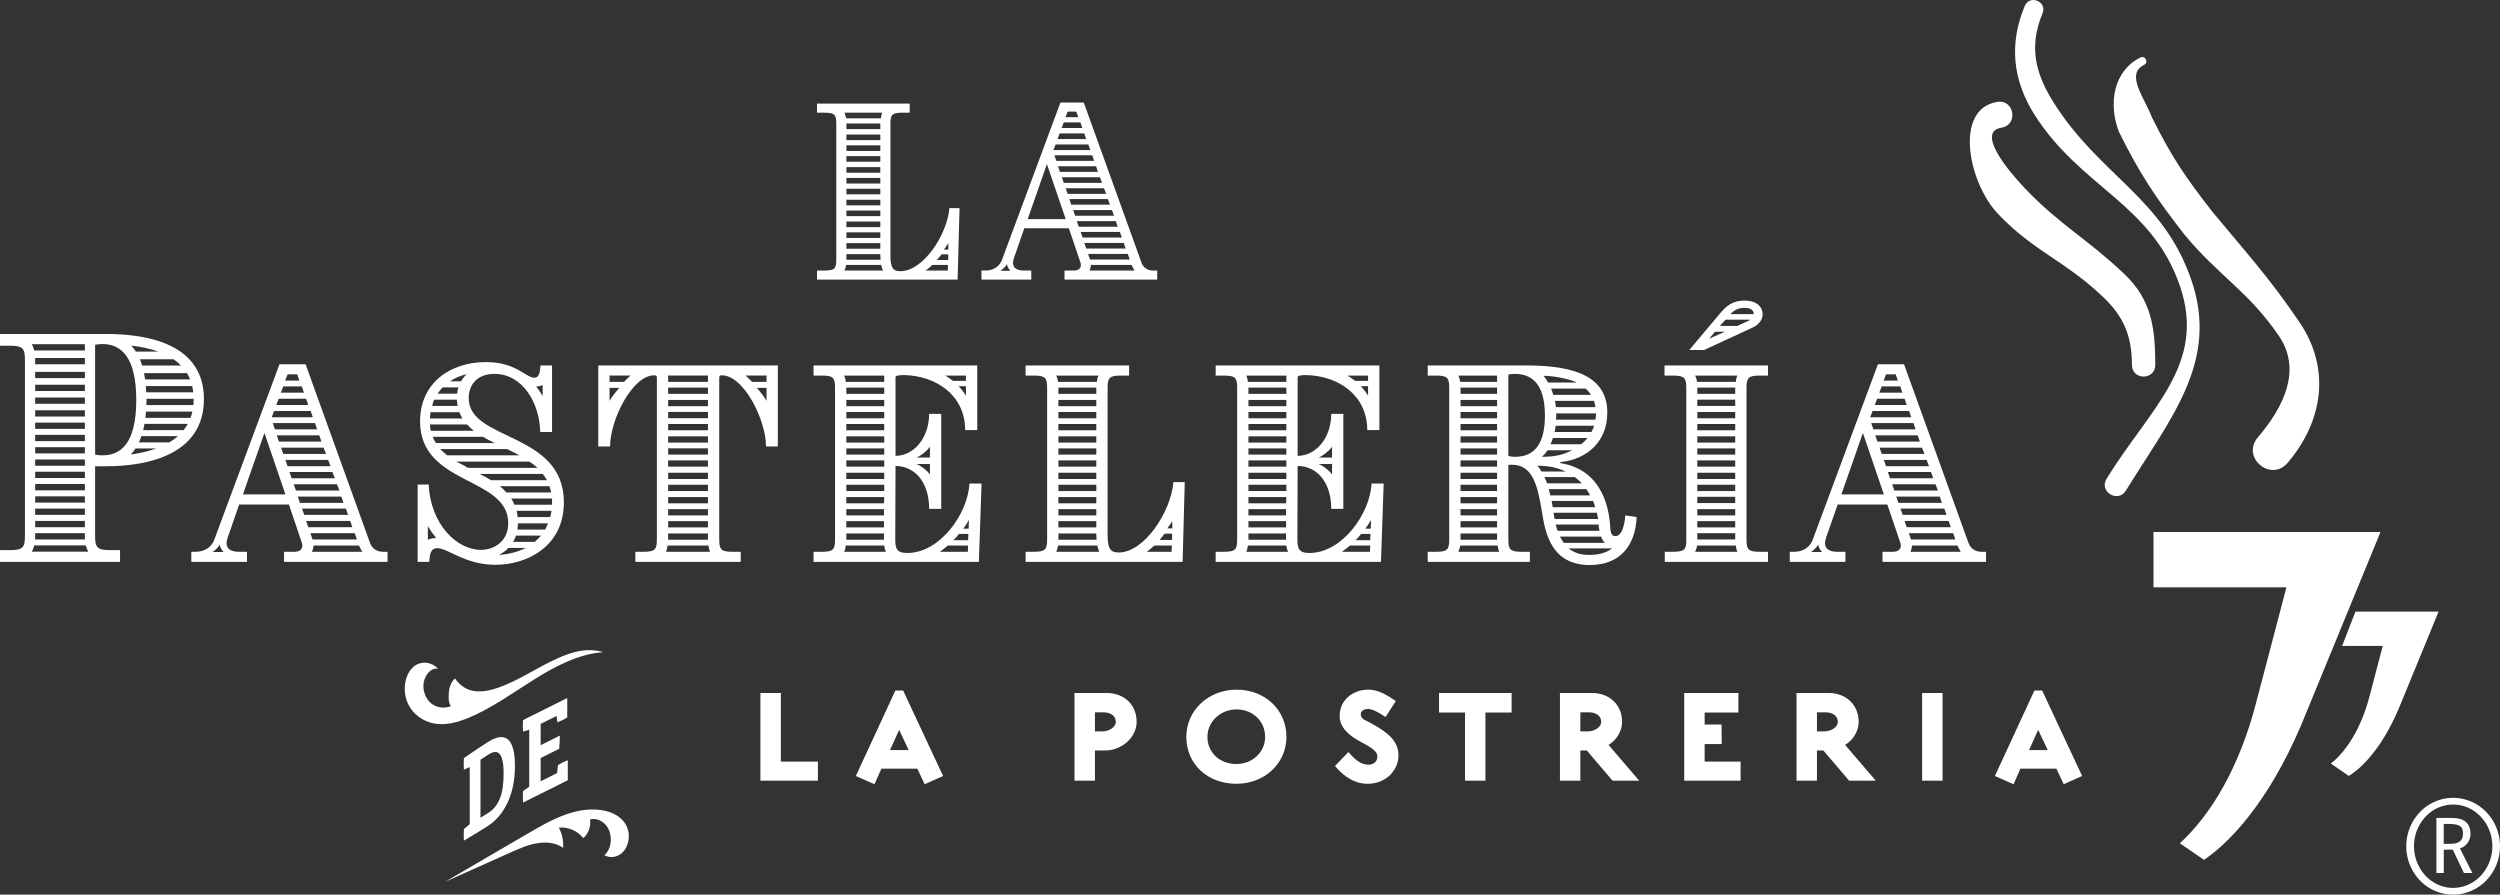 <svg width="204" height="73" viewBox="0 0 204 73" fill="none" xmlns="http://www.w3.org/2000/svg">
<rect x="0" y="0" width="204" height="73" fill="#333333" stroke="none"/>
<path fill-rule="evenodd" clip-rule="evenodd" d="M167.094 61.203H165.572L166.315 59.555L167.094 61.203ZM169.901 63.322L166.642 56.349H166.008L162.783 63.322L164.305 63.993L164.866 62.724H167.8L168.398 63.993L169.901 63.322ZM158.513 56.548H156.846V63.702H158.513V56.548ZM149.966 58.902C149.966 59.337 149.422 59.682 148.861 59.682H148.263V58.124H148.951C149.586 58.124 149.966 58.45 149.966 58.902ZM153.062 63.703L150.563 60.786C151.215 60.388 151.668 59.664 151.668 58.902C151.668 57.581 150.708 56.548 149.205 56.548H146.596V63.703H148.263V61.239H148.788L150.889 63.703H153.062ZM142.033 63.703V62.145H139.099V60.714H140.493L140.475 59.12H139.099V58.142H141.852V56.548H137.432V63.703H142.033ZM130.66 58.902C130.66 59.337 130.117 59.682 129.556 59.682H128.957V58.124H129.646C130.28 58.124 130.66 58.45 130.66 58.902ZM133.757 63.703L131.258 60.786C131.91 60.388 132.363 59.664 132.363 58.902C132.363 57.581 131.403 56.548 129.9 56.548H127.291V63.703H128.957V61.239H129.483L131.584 63.703H133.757ZM123.348 58.142V56.548H117.426V58.142H119.546V63.703H121.211V58.142H123.348ZM114.116 61.637C114.116 60.479 113.246 59.772 111.996 59.084C111.49 58.776 111.037 58.722 111.037 58.269C111.037 57.979 111.362 57.852 111.598 57.852C111.979 57.852 112.358 58.052 113.065 58.504L113.898 57.2C113.046 56.621 112.395 56.277 111.653 56.277C110.403 56.277 109.316 57.11 109.316 58.414C109.316 59.355 110.058 60.008 111 60.515C111.979 61.022 112.395 61.33 112.395 61.729C112.395 62.181 112.033 62.399 111.688 62.399C111 62.399 110.547 61.946 110.022 61.366L108.935 62.507C109.696 63.413 110.565 63.956 111.598 63.956C113.138 63.956 114.116 62.815 114.116 61.637ZM103.234 60.135C103.234 61.384 102.184 62.344 100.897 62.344C99.502 62.344 98.525 61.384 98.525 60.135C98.525 58.867 99.611 57.889 100.897 57.889C102.256 57.889 103.234 58.867 103.234 60.135ZM104.973 60.135C104.973 57.943 103.253 56.277 100.897 56.277C98.634 56.277 96.804 57.943 96.804 60.135C96.804 62.326 98.507 63.956 100.897 63.956C103.144 63.956 104.973 62.326 104.973 60.135ZM91.049 58.902C91.049 59.337 90.505 59.682 89.943 59.682H89.346V58.124H90.034C90.668 58.124 91.049 58.45 91.049 58.902ZM92.75 58.902C92.75 57.563 91.791 56.548 90.288 56.548H87.679V63.703H89.346V61.239H90.179C91.538 61.239 92.75 60.171 92.75 58.902ZM74.147 61.203H72.626L73.369 59.555L74.147 61.203ZM76.956 63.322L73.696 56.349H73.061L69.837 63.322L71.358 63.993L71.92 62.724H74.854L75.452 63.993L76.956 63.322ZM66.741 63.703V62.145H63.717V56.548H62.05V63.703H66.741Z" fill="white"/>
<path fill-rule="evenodd" clip-rule="evenodd" d="M198.988 49.909H192.204L191.116 52.706H194.433L193.396 56.656C192.675 59.51 191.406 61.355 190.195 62.306L191.666 63.314C193.02 62.479 194.663 60.548 195.933 57.347L198.988 49.909ZM188.194 58.149C185.673 64.509 182.472 68.38 179.848 70.164L177.875 68.81C180.338 66.564 182.743 62.715 184.156 57.123L186.572 47.927H175.725V43.413H194.248L188.194 58.149ZM166.669 1.093C165.554 3.77 166.059 5.937 167.551 8.328C171.347 14.368 176.524 16.116 178.824 22.879C181.089 29.512 177.128 34.106 173.471 40.033C172.823 41.084 171.249 40.111 171.898 39.062C175.417 33.354 180.071 29.743 177.888 23.355C175.596 16.612 169.766 15.323 165.98 9.301C164.245 6.521 163.925 3.601 165.219 0.489C165.621 -0.476 167.07 0.126 166.669 1.093ZM174.954 5.297C173.416 6.055 174.977 7.953 175.592 9.563C177.193 12.795 178.323 14.452 180.55 17.304C183.405 20.752 185.121 22.59 187.638 26.292C190.165 30.018 189.622 34.294 186.674 37.761C185.294 39.383 182.86 37.314 184.24 35.691C186.403 33.147 187.822 30.159 185.967 27.427C183.489 23.778 181.067 22.544 178.257 19.148C175.887 16.113 174.603 14.182 172.899 10.743C172.022 8.448 172.464 5.774 174.657 4.694C175.06 4.495 175.356 5.098 174.954 5.297ZM163.315 10.42C161.242 10.754 163.826 13.901 165.249 15.385C168.084 18.361 170.354 19.509 173.329 22.346C175.544 24.435 175.87 26.704 175.87 29.774C175.87 31.044 173.965 31.044 173.965 29.774C173.965 27.403 173.285 25.811 171.574 24.197C168.548 21.313 165.943 20.502 163.06 17.478C160.612 14.922 159.411 8.893 162.975 8.316C164.378 8.089 164.717 10.193 163.315 10.42Z" fill="white"/>
<path d="M49.244 53.215C47.254 53.353 45.374 54.328 43.607 55.432C41.839 56.537 40.123 57.793 38.239 58.572C37.355 58.937 36.414 59.196 35.487 59.049C34.56 58.902 33.644 58.289 33.231 57.283C32.818 56.278 33.048 54.884 33.857 54.32C34.446 53.909 35.256 54.02 35.753 54.581C35.206 54.451 34.714 55.007 34.582 55.657C34.449 56.307 34.725 57.022 35.186 57.397C35.648 57.772 36.26 57.826 36.792 57.624C36.568 57.302 36.598 56.852 36.633 56.434C36.668 56.016 36.848 55.619 37.121 55.356C37.545 55.962 38.087 56.317 38.743 56.396C39.399 56.476 40.06 56.325 40.692 56.103C42.187 55.577 43.559 54.654 45.002 53.953C46.445 53.253 47.727 52.794 49.244 53.215Z" fill="white"/>
<path d="M36.33 71.948C38.566 70.644 40.804 69.34 43.041 68.035C44.043 67.451 45.05 66.865 46.117 66.48C47.183 66.096 48.322 65.918 49.416 66.17C50.184 66.347 50.994 66.829 51.243 67.717C51.416 68.338 51.254 69.074 50.847 69.511C50.441 69.948 49.813 70.061 49.317 69.787C49.833 69.35 49.975 68.478 49.715 67.789C49.454 67.101 48.76 66.695 48.146 66.872C48.236 67.45 47.997 68.053 47.596 68.391C47.099 67.765 46.317 67.457 45.6 67.538C45.874 68.032 45.976 68.597 45.959 69.19C45.321 68.735 44.556 68.692 43.82 68.811C43.084 68.929 42.38 69.242 41.683 69.552C39.864 70.363 38.148 71.137 36.33 71.948Z" fill="white"/>
<path d="M39.846 61.575C39.643 61.705 39.44 61.836 39.208 61.994V66.728C39.425 66.599 39.628 66.468 39.839 66.334C40.694 65.785 41.095 64.831 41.095 63.113C41.095 61.265 40.54 61.13 39.846 61.575ZM39.776 67.423C39.355 67.692 38.485 68.229 37.854 68.594C37.846 68.459 37.84 68.273 37.84 68.134C37.84 67.993 37.846 67.8 37.854 67.655L38.331 67.25V62.596L37.854 62.801C37.846 62.666 37.84 62.48 37.84 62.341C37.84 62.201 37.846 62.006 37.854 61.863C38.535 61.387 39.334 60.855 39.789 60.563C41.123 59.709 42.02 60.073 42.02 62.52C42.02 64.857 41.13 66.556 39.776 67.423Z" fill="white"/>
<path d="M46.332 63.667L42.679 65.489C42.671 65.353 42.663 65.168 42.663 65.027C42.663 64.888 42.671 64.695 42.679 64.551L43.186 64.198V59.544L42.679 59.697C42.671 59.561 42.663 59.375 42.663 59.235C42.663 59.095 42.671 58.902 42.679 58.759L46.288 56.958V58.536C46.183 58.608 46.004 58.707 45.9 58.76C45.788 58.815 45.586 58.906 45.482 58.938L45.415 58.422L44.117 59.069V60.807L45.683 60.026C45.683 60.345 45.661 60.756 45.631 61.101L44.117 61.855V63.753L45.46 63.083L45.527 62.441C45.631 62.369 45.833 62.258 45.945 62.203C46.049 62.15 46.228 62.071 46.332 62.039V63.667Z" fill="white"/>
<path d="M199.408 68.86H199.886C200.066 68.86 200.225 68.846 200.364 68.817C200.502 68.788 200.616 68.74 200.706 68.674C200.796 68.608 200.864 68.522 200.911 68.414C200.957 68.306 200.981 68.175 200.981 68.021C200.981 67.883 200.964 67.763 200.93 67.661C200.896 67.56 200.835 67.478 200.747 67.416C200.659 67.353 200.54 67.307 200.392 67.278C200.244 67.249 200.06 67.235 199.838 67.235H199.408V68.86ZM199.413 71.238H198.81V66.743H200.026C200.254 66.743 200.464 66.763 200.655 66.805C200.847 66.847 201.012 66.92 201.152 67.022C201.292 67.125 201.4 67.261 201.478 67.43C201.555 67.599 201.594 67.81 201.594 68.064C201.594 68.145 201.58 68.241 201.555 68.353C201.529 68.466 201.483 68.579 201.417 68.691C201.351 68.804 201.262 68.908 201.15 69.005C201.037 69.101 200.897 69.175 200.73 69.227L201.743 71.238H201.058L200.146 69.328C200.056 69.331 199.872 69.332 199.592 69.332H199.413V71.238ZM196.982 69.053C196.982 69.362 197.02 69.661 197.096 69.95C197.171 70.239 197.279 70.51 197.419 70.763C197.559 71.015 197.725 71.245 197.918 71.453C198.111 71.66 198.326 71.838 198.562 71.985C198.798 72.133 199.052 72.249 199.324 72.33C199.595 72.412 199.878 72.453 200.17 72.453C200.466 72.453 200.751 72.412 201.024 72.33C201.297 72.249 201.552 72.133 201.789 71.985C202.025 71.838 202.241 71.66 202.437 71.453C202.633 71.245 202.801 71.015 202.939 70.763C203.077 70.51 203.185 70.24 203.262 69.953C203.339 69.665 203.378 69.365 203.378 69.053C203.378 68.741 203.339 68.44 203.262 68.151C203.185 67.862 203.077 67.591 202.939 67.338C202.801 67.086 202.633 66.856 202.437 66.649C202.241 66.441 202.025 66.264 201.789 66.115C201.552 65.968 201.297 65.854 201.024 65.773C200.751 65.693 200.466 65.652 200.17 65.652C199.878 65.652 199.595 65.693 199.324 65.773C199.052 65.854 198.798 65.968 198.562 66.115C198.326 66.264 198.111 66.441 197.918 66.649C197.725 66.856 197.559 67.086 197.419 67.338C197.279 67.591 197.171 67.862 197.096 68.151C197.02 68.44 196.982 68.741 196.982 69.053ZM196.351 69.053C196.351 68.69 196.396 68.34 196.488 68.004C196.58 67.668 196.708 67.354 196.874 67.061C197.04 66.768 197.238 66.502 197.469 66.26C197.701 66.019 197.958 65.813 198.241 65.643C198.524 65.473 198.828 65.34 199.155 65.245C199.481 65.15 199.82 65.103 200.17 65.103C200.524 65.103 200.864 65.15 201.191 65.245C201.517 65.34 201.822 65.473 202.105 65.643C202.387 65.813 202.646 66.019 202.879 66.26C203.112 66.502 203.311 66.768 203.477 67.061C203.642 67.354 203.771 67.668 203.863 68.004C203.954 68.34 204 68.69 204 69.053C204 69.417 203.954 69.766 203.863 70.102C203.771 70.438 203.642 70.752 203.477 71.045C203.311 71.337 203.112 71.605 202.879 71.846C202.646 72.087 202.387 72.292 202.105 72.463C201.822 72.634 201.517 72.766 201.191 72.861C200.864 72.955 200.524 73.003 200.17 73.003C199.82 73.003 199.481 72.955 199.155 72.861C198.828 72.766 198.524 72.634 198.241 72.463C197.958 72.292 197.701 72.087 197.469 71.846C197.238 71.605 197.04 71.337 196.874 71.045C196.708 70.752 196.58 70.438 196.488 70.102C196.396 69.766 196.351 69.417 196.351 69.053Z" fill="white"/>
<path d="M29.563 45.025C29.475 44.887 29.388 44.71 29.322 44.573L29.299 44.513H25.593C25.57 44.69 25.527 44.867 25.461 45.025H29.563ZM29.124 44.022L28.949 43.51H25.329L25.505 44.022H29.124ZM28.751 43.019L28.576 42.507H24.979L25.153 43.019H28.751ZM28.4 42.015L28.225 41.504H24.649L24.824 42.015H28.4ZM28.027 41.032L27.852 40.52H24.298L24.473 41.032H28.027ZM27.698 40.029L27.501 39.517H23.969L24.145 40.029H27.698ZM27.325 39.026L27.128 38.514H23.618L23.794 39.026H27.325ZM26.974 38.042L26.777 37.531H23.289L23.465 38.042H26.974ZM24.43 31.059L24.255 30.548H23.465L23.267 31.059H24.43ZM26.602 37.039L26.404 36.527H22.938L23.113 37.039H26.602ZM24.803 32.043L24.627 31.531H23.113L22.916 32.043H24.803ZM26.229 36.036L26.053 35.524H22.587L22.762 36.036H26.229ZM25.153 33.046L24.979 32.535H22.741L22.544 33.046H25.153ZM25.877 35.033L25.702 34.521H22.258L22.433 35.033H25.877ZM25.527 34.049L25.352 33.538H22.368L22.171 34.049H25.527ZM23.289 40.343L21.578 35.328L19.823 40.343H23.289ZM18.243 45.045C18.068 44.847 17.958 44.651 17.936 44.434C17.826 44.631 17.608 44.867 17.344 45.045H18.243ZM15.611 45.025H15.984C16.686 45.025 17.257 44.651 17.476 44.061L22.806 29.722H24.935L30.199 44.317C30.353 44.749 30.747 45.025 31.252 45.025H31.625V45.85H23.179V45.025H24.013C24.518 45.025 24.671 44.769 24.671 44.513C24.671 44.434 24.649 44.336 24.627 44.277L23.574 41.17H19.516L18.573 43.883C18.529 44.041 18.485 44.178 18.485 44.317C18.485 44.769 18.814 45.025 19.494 45.025H20.152V45.85H15.611V45.025Z" fill="white"/>
<path d="M44.28 31.414C44.17 31.492 43.907 31.532 43.754 31.532C43.907 31.748 44.17 32.102 44.28 32.338V31.414ZM44.477 43.216C44.565 43.058 44.653 42.881 44.719 42.704H42.262C42.262 42.881 42.24 43.058 42.218 43.216H44.477ZM44.895 42.193C44.938 42.035 44.982 41.858 45.004 41.681H42.152C42.196 41.839 42.218 42.016 42.24 42.193H44.895ZM43.622 44.219C43.819 44.061 43.995 43.884 44.149 43.707H42.108C42.042 43.884 41.955 44.061 41.867 44.219H43.622ZM45.047 41.189V40.678H41.714C41.823 40.835 41.911 41.013 41.976 41.189H45.047ZM44.982 40.186C44.938 40.009 44.895 39.832 44.828 39.675H40.792C40.989 39.832 41.165 40.009 41.319 40.186H44.982ZM42.898 44.71H41.494C41.319 44.907 40.989 45.143 40.726 45.281C41.582 45.222 42.349 45.005 42.898 44.71ZM44.631 39.183C44.543 39.006 44.411 38.829 44.28 38.672H39.147C39.454 38.829 39.761 39.006 40.068 39.183H44.631ZM43.863 38.18C43.666 38.003 43.446 37.826 43.205 37.669H37.238C37.567 37.826 37.896 38.003 38.203 38.18H43.863ZM37.633 31.119C37.699 30.942 37.918 30.686 38.072 30.529C37.589 30.647 37.062 30.863 36.712 31.119H37.633ZM42.393 37.157C42.064 36.98 41.714 36.803 41.384 36.646H35.922C36.098 36.823 36.295 37 36.492 37.157H42.393ZM37.304 32.122C37.326 31.945 37.348 31.768 37.413 31.61H36.12C35.966 31.768 35.834 31.945 35.703 32.122H37.304ZM40.375 36.154C40.046 35.997 39.696 35.82 39.41 35.643H35.308C35.374 35.82 35.461 35.997 35.571 36.154H40.375ZM37.348 33.125C37.326 32.968 37.282 32.791 37.282 32.614H35.439C35.351 32.771 35.308 32.948 35.264 33.125H37.348ZM38.664 35.151C38.467 34.994 38.269 34.817 38.116 34.639H35.088C35.088 34.817 35.11 34.994 35.154 35.151H38.664ZM37.743 34.148C37.633 33.99 37.567 33.813 37.479 33.636H35.132C35.11 33.794 35.088 33.971 35.088 34.148H37.743ZM35.593 43.904C35.351 43.609 35.11 43.275 34.913 42.92V44.042C35.088 43.963 35.33 43.904 35.593 43.904ZM35.681 44.73C35.132 44.73 35.066 45.241 35.022 45.851H34.08V39.537H34.978C35.132 42.763 37.26 44.868 39.235 44.868C40.353 44.868 41.472 44.16 41.472 42.685C41.472 38.869 34.277 39.636 34.277 34.384C34.277 31.256 36.733 29.546 39.651 29.546C42.108 29.546 42.92 30.824 43.6 30.824C43.973 30.824 44.06 30.43 44.105 29.82H45.047V35.249H44.082C44.038 32.987 42.722 30.509 40.331 30.509C39.059 30.509 38.247 31.276 38.247 32.495C38.247 36.016 46.013 35.21 46.013 40.993C46.013 44.553 43.052 46.087 40.419 46.087C37.94 46.087 36.558 44.73 35.681 44.73Z" fill="white"/>
<path d="M62.55 31.649H61.761C62.09 32.043 62.265 32.239 62.55 32.712V31.649ZM62.55 31.158V30.646H60.839C61.014 30.803 61.19 30.98 61.365 31.158H62.55ZM57.768 43.529H54.521V44.041H57.768V43.529ZM57.768 42.526H54.521V43.038H57.768V42.526ZM57.768 41.543H54.521V42.055H57.768V41.543ZM57.768 40.56H54.521V41.071H57.768V40.56ZM57.768 39.557H54.521V40.068H57.768V39.557ZM57.768 38.573H54.521V39.084H57.768V38.573ZM57.768 37.57H54.521V38.081H57.768V37.57ZM57.768 36.586H54.521V37.098H57.768V36.586ZM57.768 35.603H54.521V36.114H57.768V35.603ZM57.768 34.6H54.521V35.111H57.768V34.6ZM57.768 33.616H54.521V34.127H57.768V33.616ZM57.768 32.633H54.521V33.144H57.768V32.633ZM57.768 31.63H54.521V32.141H57.768V31.63ZM57.768 31.158V30.823C57.768 30.764 57.768 30.705 57.79 30.646H54.499C54.521 30.705 54.521 30.764 54.521 30.823V31.158H57.768ZM57.944 45.025C57.877 44.887 57.833 44.709 57.812 44.513H54.477C54.456 44.709 54.411 44.887 54.346 45.025H57.944ZM50.529 31.649H49.739V32.712C50.024 32.239 50.2 32.043 50.529 31.649ZM50.923 31.158C51.099 30.98 51.275 30.803 51.45 30.646H49.739V31.158H50.923ZM51.845 45.025H52.503C53.425 45.025 53.6 44.867 53.6 44.041V30.823C53.6 30.627 53.49 30.627 53.358 30.627C51.604 30.646 49.783 34.246 49.783 36.429H48.818V29.82H63.471V36.429H62.506C62.506 34.246 60.685 30.646 58.93 30.627C58.799 30.627 58.689 30.627 58.689 30.823V44.041C58.689 44.867 58.865 45.025 59.786 45.025H60.444V45.85H51.845V45.025Z" fill="white"/>
<path d="M79.042 43.137L79.064 42.429C78.932 42.665 78.779 42.901 78.603 43.137H79.042ZM78.822 31.512H78.23C78.45 31.748 78.647 32.004 78.822 32.279V31.512ZM78.998 44.081L79.02 43.569H78.252C78.121 43.747 77.967 43.924 77.792 44.081H78.998ZM78.822 31.079V30.647H77.133C77.353 30.784 77.572 30.922 77.77 31.079H78.822ZM78.976 45.025L78.998 44.514H77.353C77.133 44.691 76.914 44.868 76.695 45.025H78.976ZM75.883 37.865H74.786C75.115 37.983 75.642 38.377 75.883 38.711V37.865ZM75.883 37.334V36.449C75.642 36.803 75.137 37.197 74.786 37.334H75.883ZM72.132 43.53H69.06V44.042H72.132V43.53ZM72.132 42.527H69.06V43.038H72.132V42.527ZM72.132 41.544H69.06V42.055H72.132V41.544ZM72.132 41.072L72.154 40.56H69.06V41.072H72.132ZM72.154 39.557H69.06V40.068H72.154V39.557ZM72.154 38.573H69.06V39.085H72.154V38.573ZM72.154 37.57H69.06V38.082H72.154V37.57ZM72.154 36.587H69.06V37.098H72.154V36.587ZM72.154 35.603H69.06V36.114H72.154V35.603ZM72.154 34.6H69.06V35.111H72.154V34.6ZM72.154 33.617H69.06V34.128H72.154V33.617ZM72.154 32.633H69.06V33.145H72.154V32.633ZM72.154 31.63H69.06V32.142H72.154V31.63ZM72.285 45.025C72.219 44.868 72.176 44.71 72.154 44.514H69.017C68.995 44.71 68.951 44.888 68.885 45.025H72.285ZM72.154 31.159V30.647H68.885C68.951 30.784 68.995 30.961 69.017 31.159H72.154ZM66.385 45.025H67.042C67.964 45.025 68.139 44.868 68.139 44.042V31.63C68.139 30.804 67.964 30.647 67.042 30.647H66.385V29.82H79.744V35.092H78.756C78.756 32.201 76.321 30.647 73.755 30.607C73.536 30.607 73.075 30.627 73.075 30.764V37.197C74.545 37.197 75.817 35.761 75.817 33.774H76.804V41.524H75.817C75.817 39.223 74.545 38.023 73.075 38.023L73.053 44.042C73.053 44.828 73.229 45.123 74.04 45.123C76.695 45.123 78.976 41.937 79.108 39.459H80.095L79.876 45.851H66.385V45.025Z" fill="white"/>
<path d="M95.668 43.117L95.646 42.527C95.558 42.704 95.36 42.96 95.251 43.117H95.668ZM95.646 44.061V43.55H95.031C94.9 43.727 94.768 43.884 94.615 44.061H95.646ZM95.602 45.025L95.624 44.514H94.198C94.001 44.691 93.802 44.868 93.584 45.025H95.602ZM89.482 44.042L89.459 43.668V43.53H86.366V44.042H89.482ZM89.459 42.527H86.366V43.038H89.459V42.527ZM89.459 41.544H86.366V42.055H89.459V41.544ZM89.459 40.56H86.366V41.072H89.459V40.56ZM89.459 39.557H86.366V40.069H89.459V39.557ZM89.459 38.573H86.366V39.085H89.459V38.573ZM89.459 37.57H86.366V38.082H89.459V37.57ZM89.459 36.587H86.366V37.098H89.459V36.587ZM89.459 35.603H86.366V36.114H89.459V35.603ZM89.459 34.6H86.366V35.111H89.459V34.6ZM89.459 33.617H86.366V34.128H89.459V33.617ZM89.459 32.633H86.366V33.145H89.459V32.633ZM89.459 31.63H86.366V32.142H89.459V31.63ZM89.7 45.025C89.635 44.868 89.569 44.691 89.547 44.514H86.344C86.3 44.71 86.257 44.868 86.191 45.025H89.7ZM89.503 31.159C89.525 30.961 89.569 30.784 89.635 30.647H86.191C86.257 30.784 86.3 30.961 86.344 31.159H89.503ZM83.69 45.025H84.348C85.269 45.025 85.445 44.868 85.445 44.042V31.63C85.445 30.804 85.269 30.647 84.348 30.647H83.69V29.82H92.135V30.647H91.478C90.556 30.647 90.381 30.804 90.381 31.63V43.668C90.381 44.75 90.6 45.084 91.28 45.084C93.364 45.084 95.536 41.799 95.755 39.341H96.676L96.501 45.851H83.69V45.025Z" fill="white"/>
<path d="M111.854 43.137L111.876 42.429C111.745 42.665 111.591 42.901 111.416 43.137H111.854ZM111.635 31.512H111.043C111.262 31.748 111.46 32.004 111.635 32.279V31.512ZM111.81 44.081L111.833 43.569H111.065C110.933 43.747 110.779 43.924 110.604 44.081H111.81ZM111.635 31.079V30.647H109.946C110.165 30.784 110.385 30.922 110.582 31.079H111.635ZM111.789 45.025L111.81 44.514H110.165C109.946 44.691 109.727 44.868 109.507 45.025H111.789ZM108.695 37.865H107.599C107.928 37.983 108.454 38.377 108.695 38.711V37.865ZM108.695 37.334V36.449C108.454 36.803 107.949 37.197 107.599 37.334H108.695ZM104.945 43.53H101.873V44.042H104.945V43.53ZM104.945 42.527H101.873V43.038H104.945V42.527ZM104.945 41.544H101.873V42.055H104.945V41.544ZM104.945 41.072L104.966 40.56H101.873V41.072H104.945ZM104.966 39.557H101.873V40.068H104.966V39.557ZM104.966 38.573H101.873V39.085H104.966V38.573ZM104.966 37.57H101.873V38.082H104.966V37.57ZM104.966 36.587H101.873V37.098H104.966V36.587ZM104.966 35.603H101.873V36.114H104.966V35.603ZM104.966 34.6H101.873V35.111H104.966V34.6ZM104.966 33.617H101.873V34.128H104.966V33.617ZM104.966 32.633H101.873V33.145H104.966V32.633ZM104.966 31.63H101.873V32.142H104.966V31.63ZM105.098 45.025C105.032 44.868 104.988 44.71 104.966 44.514H101.829C101.807 44.71 101.764 44.888 101.698 45.025H105.098ZM104.966 31.159V30.647H101.698C101.764 30.784 101.807 30.961 101.829 31.159H104.966ZM99.197 45.025H99.855C100.777 45.025 100.952 44.868 100.952 44.042V31.63C100.952 30.804 100.777 30.647 99.855 30.647H99.197V29.82H112.557V35.092H111.569C111.569 32.201 109.134 30.647 106.567 30.607C106.348 30.607 105.887 30.627 105.887 30.764V37.197C107.357 37.197 108.63 35.761 108.63 33.774H109.616V41.524H108.63C108.63 39.223 107.357 38.023 105.887 38.023L105.866 44.042C105.866 44.828 106.042 45.123 106.853 45.123C109.507 45.123 111.789 41.937 111.92 39.459H112.907L112.688 45.851H99.197V45.025Z" fill="white"/>
<path d="M131.55 44.75H127.996C128.524 45.163 129.072 45.281 129.642 45.281C130.41 45.281 131.024 45.143 131.55 44.75ZM130.958 44.297C130.826 44.16 130.717 43.983 130.651 43.786H127.295C127.383 43.963 127.492 44.14 127.602 44.297H130.958ZM130.19 34.246C130.212 34.089 130.234 33.912 130.234 33.754V33.735H126.987V33.931C126.987 34.03 126.987 34.128 126.966 34.246H130.19ZM130.519 43.314C130.475 43.137 130.453 42.979 130.453 42.822V42.802H126.944C126.987 42.979 127.031 43.157 127.097 43.314H130.519ZM130.19 33.223C130.169 33.046 130.124 32.869 130.059 32.712H126.878C126.922 32.869 126.944 33.046 126.966 33.223H130.19ZM129.862 35.249C129.949 35.072 130.036 34.915 130.08 34.738H126.944C126.922 34.915 126.9 35.072 126.855 35.249H129.862ZM130.41 42.35L130.3 41.839H126.768L126.855 42.35H130.41ZM130.169 41.386C130.124 41.209 130.059 41.032 129.993 40.875H126.614L126.702 41.386H130.169ZM129.818 32.22C129.707 32.023 129.554 31.866 129.401 31.709H126.571C126.637 31.866 126.702 32.043 126.746 32.22H129.818ZM129.028 36.252C129.225 36.095 129.401 35.918 129.532 35.741H126.724L126.527 36.252H129.028ZM129.752 40.422C129.663 40.245 129.554 40.068 129.445 39.911H126.373L126.505 40.422H129.752ZM129.072 39.439C128.896 39.242 128.698 39.085 128.501 38.928H126.022C126.11 39.085 126.176 39.262 126.242 39.439H129.072ZM128.677 31.217C127.996 30.883 126.658 30.666 125.957 30.666C126.088 30.824 126.22 31.02 126.329 31.217H128.677ZM128.282 36.744H126.286C126.154 36.941 125.978 37.138 125.825 37.275C126.834 37.275 127.492 37.138 128.282 36.744ZM127.755 38.475C126.987 38.121 126.286 38.003 125.452 38.003C125.583 38.141 125.671 38.279 125.781 38.475H127.755ZM126.066 33.912C126.066 31.728 125.299 30.509 123.609 30.509C123.412 30.509 123.236 30.529 123.082 30.569V37.197C123.236 37.256 123.412 37.275 123.631 37.275C125.342 37.275 126.066 36.036 126.066 33.912ZM122.161 43.53H119.179V44.042H122.161V43.53ZM122.161 42.527H119.179V43.038H122.161V42.527ZM122.161 41.544H119.179V42.055H122.161V41.544ZM122.161 40.56H119.179V41.072H122.161V40.56ZM122.161 39.557H119.179V40.068H122.161V39.557ZM122.161 38.573H119.179V39.085H122.161V38.573ZM122.161 37.57H119.179V38.082H122.161V37.57ZM122.161 36.587H119.179V37.098H122.161V36.587ZM122.161 35.603H119.179V36.114H122.161V35.603ZM122.161 34.6H119.179V35.111H122.161V34.6ZM122.161 33.617H119.179V34.128H122.161V33.617ZM122.161 32.633H119.179V33.145H122.161V32.633ZM122.161 31.63H119.179V32.142H122.161V31.63ZM122.337 45.025C122.271 44.868 122.227 44.71 122.205 44.514H119.156C119.112 44.71 119.068 44.868 119.003 45.025H122.337ZM122.161 31.159V30.647H119.003C119.068 30.784 119.112 30.961 119.156 31.159H122.161ZM125.825 41.78C125.452 39.459 125.013 37.924 123.368 37.924C123.17 37.924 123.126 37.924 123.082 37.944V44.042C123.082 44.868 123.258 45.025 124.179 45.025H124.837V45.851H116.502V45.025H117.16C118.082 45.025 118.256 44.868 118.256 44.042V31.63C118.256 30.804 118.082 30.647 117.16 30.647H116.502V29.82H124.575C128.896 29.82 131.156 30.942 131.156 33.676C131.156 35.957 129.598 37.472 127.317 37.708V37.787C130.936 38.357 131.287 41.839 131.375 42.744C131.419 43.117 131.353 43.747 131.813 43.747C132.274 43.747 132.537 43.098 132.626 42.055L133.547 42.193C133.459 44.494 132.209 46.106 129.73 46.106C126.549 46.106 126.088 43.432 125.825 41.78Z" fill="white"/>
<path d="M143.108 25.631C143.108 25.336 142.888 25.12 142.339 25.12C141.814 25.12 141.484 25.336 141.199 25.631H143.108ZM141.77 26.595L142.756 26.142L142.822 26.084H140.804L140.344 26.595H141.77ZM140.76 27.067H139.948L139.466 27.637L140.76 27.067ZM141.594 43.511H138.5V44.022H141.594V43.511ZM141.594 42.527H138.5V43.038H141.594V42.527ZM141.594 41.544H138.5V42.055H141.594V41.544ZM141.594 40.541H138.5V41.052H141.594V40.541ZM141.594 39.557H138.5V40.069H141.594V39.557ZM141.594 38.573H138.5V39.085H141.594V38.573ZM141.594 37.57H138.5V38.082H141.594V37.57ZM141.594 36.587H138.5V37.098H141.594V36.587ZM141.594 35.603H138.5V36.114H141.594V35.603ZM141.594 34.6H138.5V35.111H141.594V34.6ZM141.594 33.617H138.5V34.128H141.594V33.617ZM141.594 32.614H138.5V33.125H141.594V32.614ZM141.594 31.63H138.5V32.142H141.594V31.63ZM141.77 45.025C141.704 44.867 141.659 44.71 141.638 44.514H138.479C138.457 44.71 138.391 44.867 138.325 45.025H141.77ZM141.638 31.158C141.659 30.961 141.704 30.784 141.77 30.647H138.325C138.391 30.784 138.457 30.961 138.479 31.158H141.638ZM140.409 25.513C140.848 25.002 141.353 24.529 142.339 24.529C143.371 24.529 143.832 25.061 143.832 25.631C143.832 26.024 143.59 26.438 143.086 26.694L139.049 28.562H137.843L140.409 25.513ZM135.846 45.025H136.505C137.382 45.025 137.601 44.867 137.601 44.179V31.63C137.601 30.804 137.404 30.647 136.483 30.647H135.825V29.82H144.27V30.647H143.612C142.691 30.647 142.515 30.804 142.515 31.63V44.041C142.515 44.867 142.691 45.025 143.612 45.025H144.27V45.851H135.846V45.025Z" fill="white"/>
<path d="M159.997 45.025C159.909 44.887 159.822 44.71 159.756 44.573L159.733 44.513H156.027C156.004 44.69 155.961 44.867 155.895 45.025H159.997ZM159.558 44.022L159.383 43.51H155.763L155.939 44.022H159.558ZM159.185 43.019L159.01 42.507H155.413L155.587 43.019H159.185ZM158.834 42.015L158.659 41.504H155.083L155.258 42.015H158.834ZM158.461 41.032L158.286 40.52H154.732L154.907 41.032H158.461ZM158.132 40.029L157.935 39.517H154.403L154.579 40.029H158.132ZM157.759 39.026L157.562 38.514H154.052L154.228 39.026H157.759ZM157.409 38.042L157.211 37.531H153.723L153.899 38.042H157.409ZM154.864 31.059L154.689 30.548H153.899L153.701 31.059H154.864ZM157.036 37.039L156.838 36.527H153.372L153.548 37.039H157.036ZM155.237 32.043L155.061 31.531H153.548L153.351 32.043H155.237ZM156.663 36.036L156.487 35.524H153.021L153.196 36.036H156.663ZM155.587 33.046L155.413 32.535H153.175L152.978 33.046H155.587ZM156.312 35.033L156.136 34.521H152.692L152.867 35.033H156.312ZM155.961 34.049L155.786 33.538H152.802L152.605 34.049H155.961ZM153.723 40.343L152.012 35.328L150.257 40.343H153.723ZM148.677 45.045C148.502 44.847 148.393 44.651 148.37 44.434C148.261 44.631 148.042 44.867 147.778 45.045H148.677ZM146.045 45.025H146.418C147.12 45.025 147.691 44.651 147.91 44.061L153.24 29.722H155.369L160.633 44.317C160.787 44.749 161.182 45.025 161.686 45.025H162.059V45.85H153.613V45.025H154.447C154.952 45.025 155.105 44.769 155.105 44.513C155.105 44.434 155.083 44.336 155.061 44.277L154.008 41.17H149.95L149.007 43.883C148.963 44.041 148.919 44.178 148.919 44.317C148.919 44.769 149.249 45.025 149.928 45.025H150.586V45.85H146.045V45.025Z" fill="white"/>
<path d="M77.394 20.368L77.375 19.84C77.296 19.998 77.119 20.227 77.021 20.368H77.394ZM77.375 21.214V20.756H76.825C76.707 20.914 76.589 21.056 76.451 21.214H77.375ZM77.336 22.078L77.355 21.619H76.079C75.901 21.778 75.725 21.937 75.528 22.078H77.336ZM71.855 21.197L71.835 20.861V20.738H69.066V21.197H71.855ZM71.835 19.84H69.066V20.298H71.835V19.84ZM71.835 18.959H69.066V19.417H71.835V18.959ZM71.835 18.078H69.066V18.535H71.835V18.078ZM71.835 17.179H69.066V17.637H71.835V17.179ZM71.835 16.297H69.066V16.756H71.835V16.297ZM71.835 15.399H69.066V15.857H71.835V15.399ZM71.835 14.518H69.066V14.976H71.835V14.518ZM71.835 13.636H69.066V14.095H71.835V13.636ZM71.835 12.738H69.066V13.196H71.835V12.738ZM71.835 11.857H69.066V12.315H71.835V11.857ZM71.835 10.976H69.066V11.434H71.835V10.976ZM71.835 10.077H69.066V10.535H71.835V10.077ZM72.051 22.078C71.992 21.937 71.933 21.778 71.914 21.619H69.046C69.007 21.795 68.967 21.937 68.908 22.078H72.051ZM71.875 9.654C71.894 9.478 71.933 9.319 71.992 9.196H68.908C68.967 9.319 69.007 9.478 69.046 9.654H71.875ZM66.668 22.078H67.258C68.083 22.078 68.241 21.937 68.241 21.197V10.077C68.241 9.337 68.083 9.196 67.258 9.196H66.668V8.455H74.231V9.196H73.642C72.817 9.196 72.66 9.337 72.66 10.077V20.861C72.66 21.831 72.857 22.131 73.465 22.131C75.332 22.131 77.276 19.187 77.473 16.985H78.298L78.141 22.818H66.668V22.078Z" fill="white"/>
<path d="M92.581 22.078C92.501 21.954 92.424 21.796 92.364 21.672L92.344 21.62H89.025C89.005 21.778 88.966 21.937 88.907 22.078H92.581ZM92.188 21.179L92.031 20.721H88.789L88.947 21.179H92.188ZM91.854 20.28L91.697 19.822H88.475L88.632 20.28H91.854ZM91.539 19.381L91.382 18.924H88.18L88.337 19.381H91.539ZM91.205 18.5L91.048 18.042H87.866L88.023 18.5H91.205ZM90.911 17.602L90.734 17.143H87.571L87.728 17.602H90.911ZM90.577 16.703L90.4 16.245H87.257L87.414 16.703H90.577ZM90.262 15.822L90.086 15.364H86.962L87.119 15.822H90.262ZM87.984 9.566L87.827 9.108H87.119L86.942 9.566H87.984ZM89.928 14.923L89.752 14.465H86.648L86.805 14.923H89.928ZM88.318 10.447L88.161 9.989H86.805L86.628 10.447H88.318ZM89.594 14.024L89.437 13.566H86.333L86.491 14.024H89.594ZM88.632 11.346L88.475 10.888H86.471L86.294 11.346H88.632ZM89.28 13.126L89.123 12.667H86.039L86.196 13.126H89.28ZM88.966 12.245L88.809 11.786H86.138L85.96 12.245H88.966ZM86.962 17.883L85.43 13.39L83.858 17.883H86.962ZM82.444 22.095C82.287 21.919 82.189 21.743 82.169 21.549C82.071 21.726 81.875 21.937 81.639 22.095H82.444ZM80.087 22.078H80.421C81.049 22.078 81.56 21.743 81.757 21.214L86.53 8.368H88.436L93.15 21.443C93.288 21.831 93.641 22.078 94.093 22.078H94.427V22.818H86.864V22.078H87.61C88.063 22.078 88.2 21.849 88.2 21.62C88.2 21.549 88.18 21.461 88.161 21.408L87.217 18.624H83.583L82.739 21.056C82.7 21.197 82.66 21.32 82.66 21.443C82.66 21.849 82.955 22.078 83.564 22.078H84.153V22.818H80.087V22.078Z" fill="white"/>
<path d="M2.591 45.016C2.678 44.874 2.745 44.704 2.792 44.504H7.004C7.051 44.704 7.118 44.874 7.205 45.016H2.591ZM6.926 28.087V28.598H2.792C2.744 28.399 2.678 28.229 2.591 28.087H6.926ZM2.87 29.211H6.926V29.723H2.87V29.211ZM2.87 30.342H6.926V30.853H2.87V30.342ZM2.87 31.397H6.926V31.908H2.87V31.397ZM2.87 32.438H6.926V32.95H2.87V32.438ZM2.87 33.479H6.926V33.991H2.87V33.479ZM2.87 34.482H6.926V34.993H2.87V34.482ZM2.87 35.485H6.926V35.996H2.87V35.485ZM2.87 36.489H6.926V37H2.87V36.489ZM2.87 37.492H6.926V38.003H2.87V37.492ZM2.87 38.494H6.926V39.006H2.87V38.494ZM2.87 39.497H6.926V40.009H2.87V39.497ZM2.87 40.501H6.926V41.012H2.87V40.501ZM2.87 41.504H6.926V42.015H2.87V41.504ZM6.926 44.021H2.87V43.51H6.926V44.021ZM2.87 42.507H6.926V43.018H2.87V42.507ZM7.76 28.143C7.913 28.097 8.142 28.074 8.371 28.074C9.923 28.074 11.119 29.192 11.119 32.638C11.119 36.266 9.796 37.156 8.371 37.156C8.04 37.156 7.811 37.111 7.76 37.088V28.143ZM12.916 28.691H11.083C10.968 28.509 10.847 28.341 10.716 28.199C11.552 28.297 12.285 28.462 12.916 28.691ZM14.773 29.828H11.597C11.542 29.645 11.479 29.476 11.413 29.316H14.164C14.391 29.472 14.592 29.643 14.773 29.828ZM15.512 30.959H11.841C11.815 30.782 11.788 30.608 11.755 30.447H15.255C15.354 30.61 15.44 30.78 15.512 30.959ZM15.772 32.014H11.936C11.928 31.837 11.915 31.668 11.901 31.503H15.682C15.721 31.667 15.752 31.837 15.772 32.014ZM15.805 32.57C15.805 32.738 15.794 32.898 15.779 33.055H11.941C11.946 32.916 11.954 32.785 11.954 32.638C11.954 32.605 11.951 32.576 11.951 32.544H15.804C15.804 32.552 15.805 32.561 15.805 32.57ZM15.549 34.096H11.868C11.889 33.932 11.905 33.761 11.918 33.584H15.696C15.657 33.763 15.608 33.934 15.549 34.096ZM14.978 35.099H11.683C11.724 34.937 11.76 34.767 11.792 34.588H15.323C15.222 34.772 15.104 34.94 14.978 35.099ZM13.81 36.102H11.331C11.406 35.944 11.476 35.774 11.538 35.591H14.518C14.301 35.783 14.064 35.952 13.81 36.102ZM10.672 37.086C10.808 36.945 10.935 36.777 11.055 36.594H12.755C12.086 36.837 11.37 36.993 10.672 37.086ZM8.651 38.046C12.213 38.046 16.64 37.02 16.64 32.57C16.64 28.143 12.213 27.252 8.651 27.252H0V28.211H0.763C1.832 28.211 2.035 28.394 2.035 29.352V43.751C2.035 44.71 1.832 44.892 0.763 44.892H0V45.851H9.796V44.892H9.032C7.964 44.892 7.76 44.71 7.76 43.751V38.046H8.651Z" fill="white"/>
</svg>
